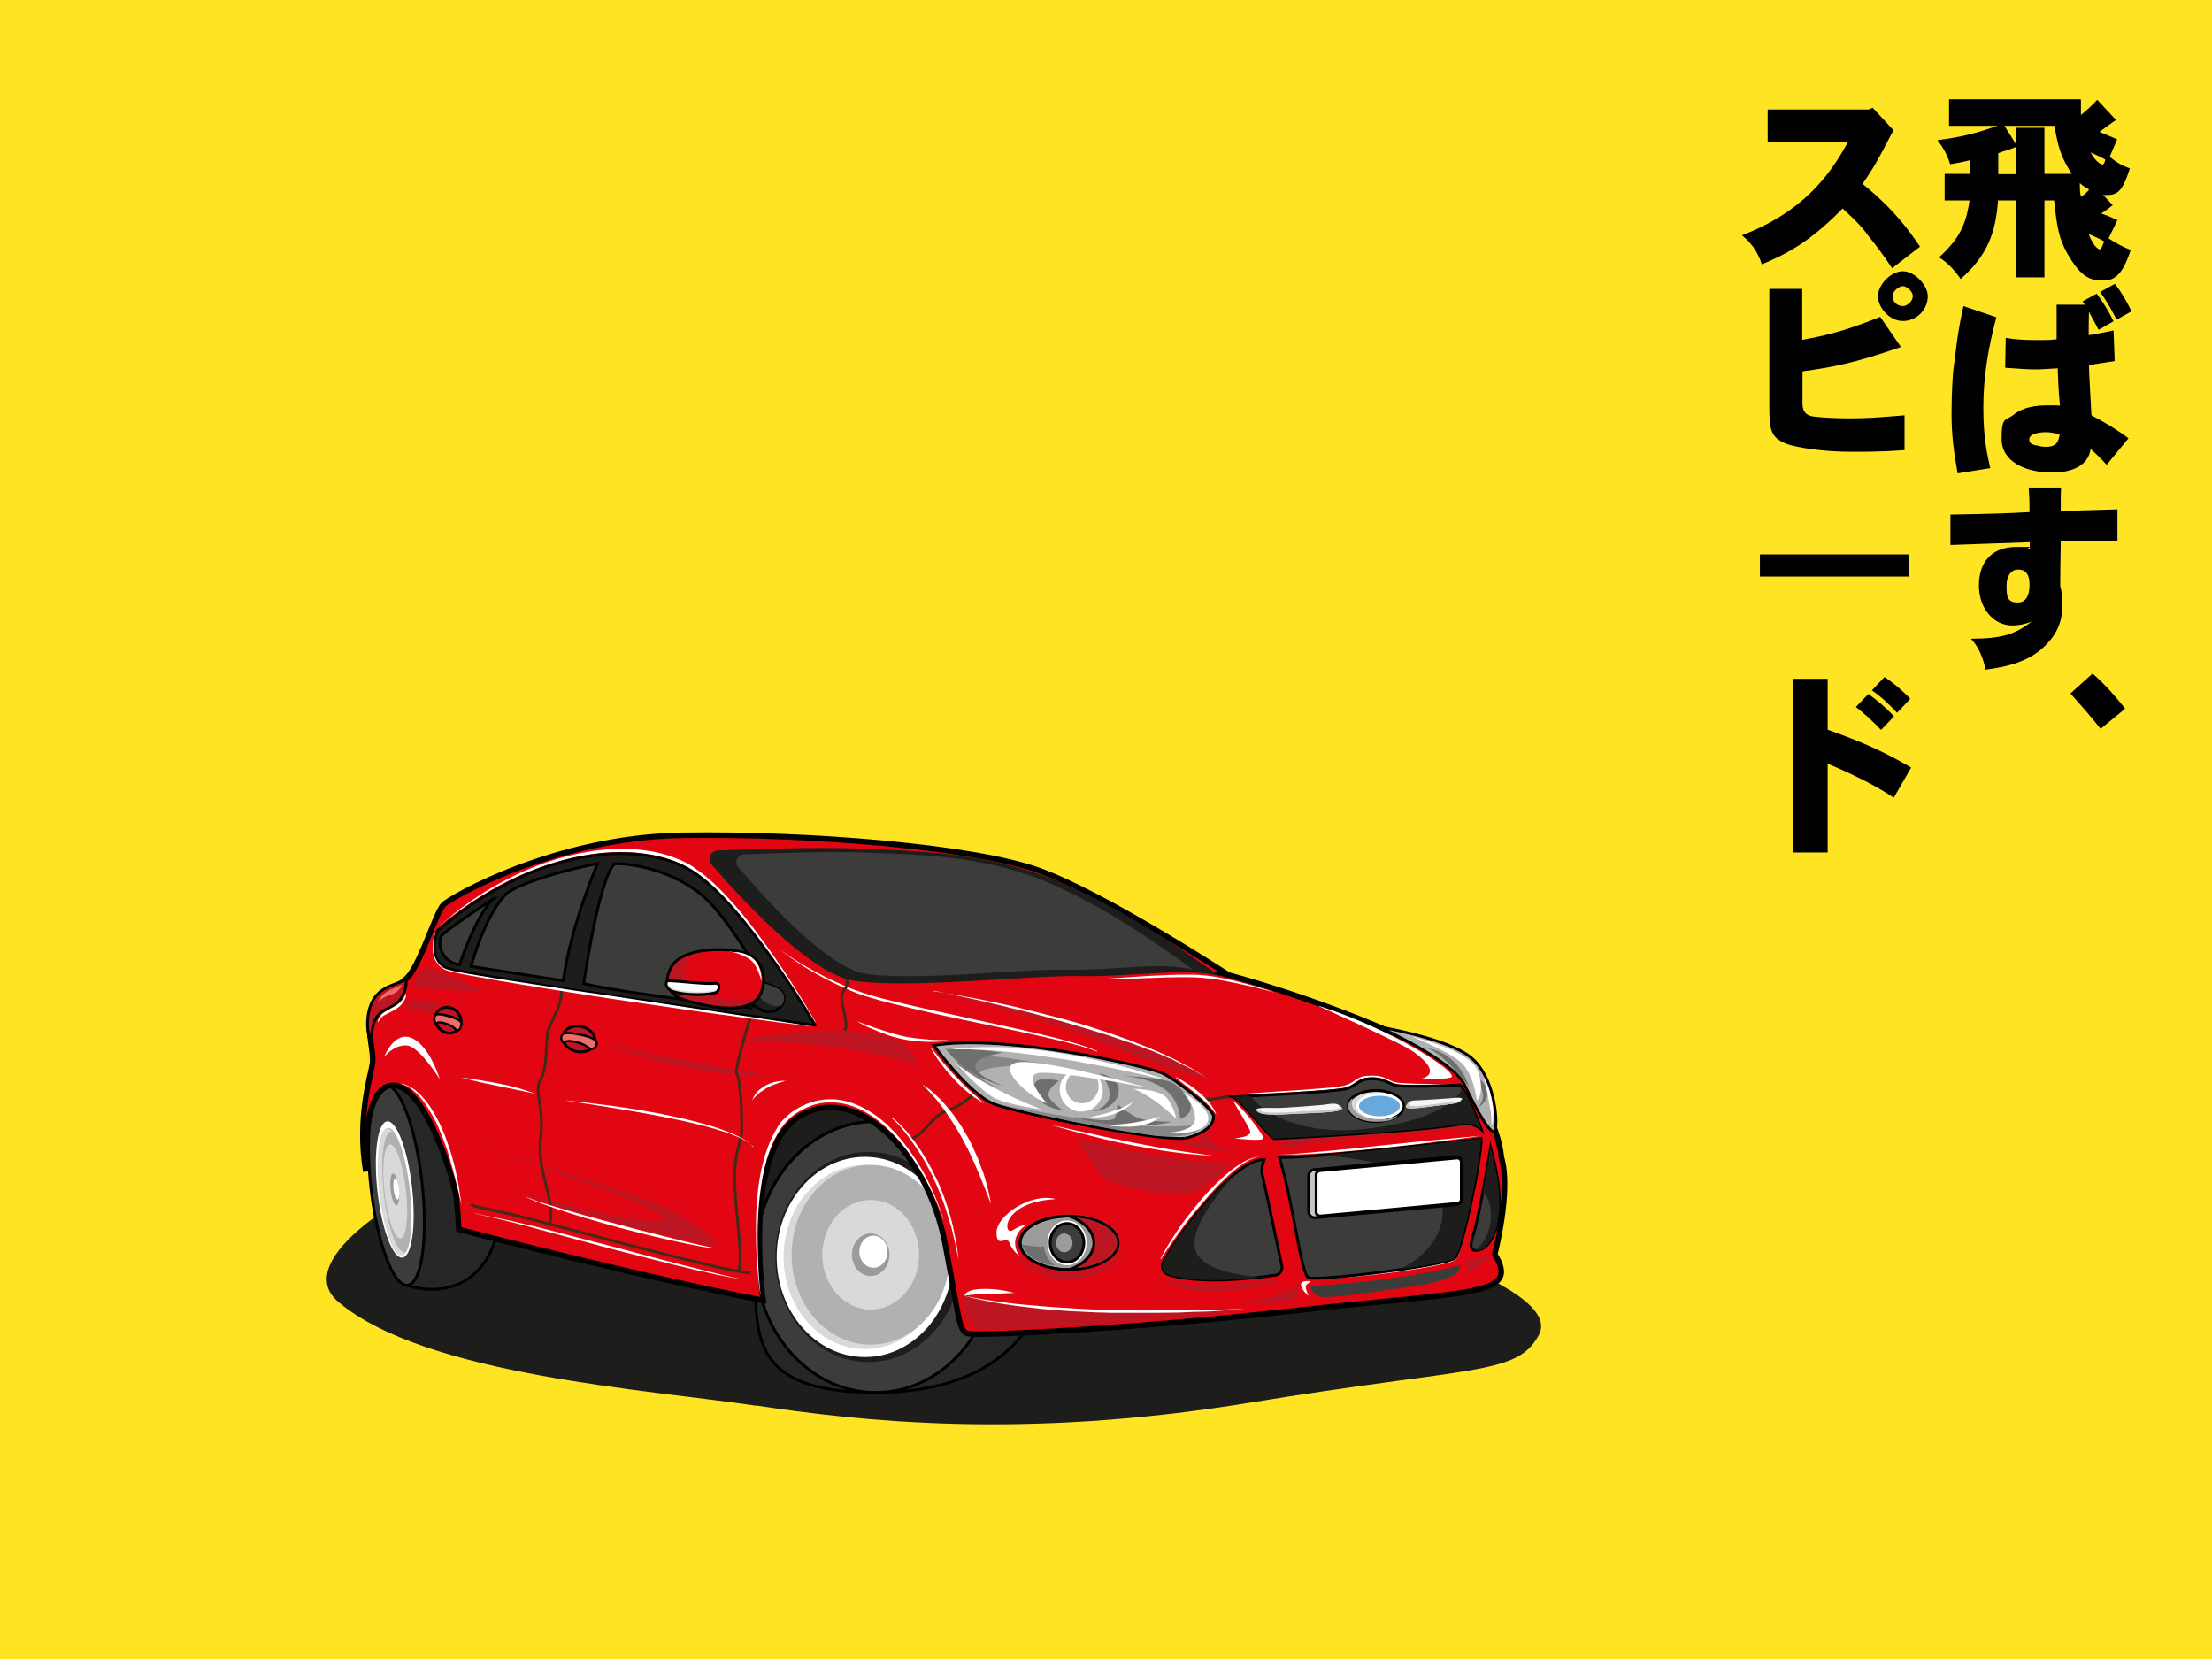 <?xml version="1.0" encoding="UTF-8"?>
<svg xmlns="http://www.w3.org/2000/svg" version="1.1" viewBox="0 0 800 600">
  <defs>
    <style>
      .cls-1 {
        stroke: #f2958c;
      }

      .cls-1, .cls-2, .cls-3, .cls-4, .cls-5, .cls-6, .cls-7, .cls-8, .cls-9, .cls-10, .cls-11, .cls-12, .cls-13, .cls-14, .cls-15, .cls-16 {
        stroke-miterlimit: 10;
      }

      .cls-1, .cls-17, .cls-18, .cls-16 {
        fill: #bd1622;
      }

      .cls-2, .cls-19, .cls-4, .cls-5, .cls-6, .cls-7, .cls-9, .cls-11, .cls-12, .cls-13, .cls-18, .cls-20, .cls-14, .cls-15, .cls-16 {
        stroke: #000;
      }

      .cls-2, .cls-8, .cls-10 {
        fill: none;
      }

      .cls-21 {
        fill: #6f6f6e;
      }

      .cls-3 {
        fill: #67a9dd;
        stroke: #fff;
      }

      .cls-22, .cls-4 {
        fill: #b1b1b1;
      }

      .cls-19 {
        stroke-linejoin: round;
      }

      .cls-19, .cls-23, .cls-14 {
        fill: #1d1d1b;
      }

      .cls-24, .cls-7 {
        fill: #fff;
      }

      .cls-5, .cls-20, .cls-25 {
        fill: #3c3c3b;
      }

      .cls-6, .cls-26 {
        fill: #c6c6c5;
      }

      .cls-8, .cls-10 {
        stroke: #422918;
      }

      .cls-9 {
        stroke-width: 2px;
      }

      .cls-9, .cls-27 {
        fill: #e20613;
      }

      .cls-10 {
        stroke-linecap: round;
      }

      .cls-11 {
        fill: #252626;
      }

      .cls-28 {
        isolation: isolate;
      }

      .cls-12, .cls-29 {
        fill: #9c9b9b;
      }

      .cls-13, .cls-30 {
        fill: #d9d9d9;
      }

      .cls-31 {
        fill: #868686;
      }

      .cls-18 {
        stroke-miterlimit: 10;
        stroke-width: 1px;
      }

      .cls-20 {
        stroke-miterlimit: 10;
        stroke-width: 1px;
      }

      .cls-32, .cls-15 {
        fill: #ed6d69;
      }

      .cls-33 {
        fill: #f5f5f5;
      }

      .cls-34 {
        fill: #ffe424;
      }

      .cls-15 {
        stroke-width: .8px;
      }
    </style>
  </defs>
  <!-- Generator: Adobe Illustrator 28.7.4, SVG Export Plug-In . SVG Version: 1.2.0 Build 166)  -->
  <g>
    <g id="Layer_1">
      <g id="Layer_1-2" data-name="Layer_1">
        <rect class="cls-34" x="-49.6" y="-115" width="978" height="746"/>
        <g>
          <path class="cls-23" d="M273.3,508.3c36.9,5.5,95.9,12.5,178.1-.9,81.9-13.4,97.1-9.9,105.1-24.5,14.6-26.8-159.4-62.6-235.5-84.9-76.2-22.4-230,46.2-198.7,72.8,31.3,26.6,112.5,31.8,151.1,37.6h-.1Z"/>
          <g>
            <path class="cls-23" d="M353.5,482.7c-31,2.4-111-22.9-111-22.9l22.3-83.3,66.8-.4,21.9,106.6h0Z"/>
            <path class="cls-11" d="M380.5,449.5c0,27-16.7,54.1-63.8,54.1s-43.4-21.9-43.4-49,19.4-49,43.4-49,63.8,16.8,63.8,43.8h0Z"/>
            <ellipse class="cls-5" cx="316.7" cy="454.6" rx="43.4" ry="49"/>
            <ellipse class="cls-23" cx="314.1" cy="454.6" rx="33.7" ry="38"/>
            <ellipse class="cls-24" cx="312.8" cy="454.6" rx="31.9" ry="36.2"/>
            <ellipse class="cls-30" cx="312.8" cy="454.6" rx="29.4" ry="33.3"/>
            <ellipse class="cls-22" cx="314.9" cy="453.8" rx="28.6" ry="32.5"/>
            <ellipse class="cls-30" cx="314.9" cy="453.8" rx="17.5" ry="19.8"/>
            <ellipse class="cls-29" cx="314.9" cy="453.8" rx="6.8" ry="7.7"/>
            <ellipse class="cls-24" cx="315.9" cy="452.7" rx="5.1" ry="5.8"/>
            <g>
              <path class="cls-11" d="M147.3,464.9c11.1,3.6,29.7,1.8,33.5-23.9,3.8-25.7-14.3-53.9-35.9-50.4-21.6,3.6,2.4,74.3,2.4,74.3h0Z"/>
              <ellipse class="cls-20" cx="143.4" cy="428.6" rx="9.3" ry="36.4" transform="translate(-46.9 18.7) rotate(-6.4)"/>
              <ellipse class="cls-24" cx="142.8" cy="430.2" rx="6.3" ry="24.8" transform="translate(-47.1 18.6) rotate(-6.4)"/>
              <ellipse class="cls-22" cx="142.9" cy="430.9" rx="5.3" ry="23.1" transform="translate(-47.1 18.6) rotate(-6.4)"/>
              <path class="cls-30" d="M140,408c.7,0,1.3.4,2,1.3h-.6c-2.8.3-3.9,10.3-2.6,22.3,1.3,12,4.7,21.5,7.5,21.2h.2c-.4.7-.9,1.1-1.4,1.2-2.9.3-6.4-9.7-7.9-22.4-1.4-12.7-.2-23.2,2.7-23.5h.1Z"/>
              <ellipse class="cls-30" cx="142.9" cy="430.9" rx="3.9" ry="17.1" transform="translate(-47.1 18.6) rotate(-6.4)"/>
              <ellipse class="cls-29" cx="142.8" cy="430.2" rx="1.5" ry="5.8" transform="translate(-47.1 18.6) rotate(-6.4)"/>
              <ellipse class="cls-24" cx="143.3" cy="430.1" rx="1" ry="3.8" transform="translate(-47 18.6) rotate(-6.4)"/>
            </g>
            <path class="cls-9" d="M444.3,352.6s-44.9-29.3-68.6-37.8-82.7-13.4-128.9-12.7-83.8,22.5-86.4,25.1c-2.6,2.6-7.5,18.9-12.1,25.2-4.6,6.2-11,4-13.6,12.1s.7,15.6,0,20.2-5.6,19.7-2.4,39c0,0-1.8-31,9.8-31.2s22.2,34.6,22.9,40.3.9,11.8.9,11.8c0,0,66.5,17.4,110.1,25.7,0,0-7.5-53.5,12.8-66.4s46.6,12.4,53,45.9c6.5,33.6,4.3,32.6,11.6,32.7,7.3.1,50.8-1.4,115.1-8.5,64.4-7.2,81.4-5,72.1-20.4,0,0,6-22.9,2.4-35,0,0-1.7-28.2-33.7-42.6-34-15.4-65.1-23.4-65.1-23.4h.1Z"/>
            <path class="cls-10" d="M445.9,396.7c-4.9-.2-4.9,1.2-12.4.9"/>
            <path class="cls-24" d="M294.8,369.7s-1.4-2.3-3.9-6.3-6.3-9.6-10.9-16.1c-1.2-1.6-2.4-3.3-3.7-5.1-1.3-1.7-2.7-3.5-4.1-5.3-2.9-3.6-5.9-7.4-9.4-11.1-1.7-1.9-3.5-3.6-5.4-5.4-.9-.9-2-1.7-2.9-2.5-1-.9-2-1.6-3.1-2.4l-1.6-1.1-1.7-1c-1.2-.6-2.3-1.2-3.6-1.7-2.5-1-5-1.7-7.6-2.3-5.2-1.1-10.6-1.4-15.8-1.2-5.3.3-10.4,1.1-15.3,2.3-9.8,2.4-18.4,6.1-25.5,9.9-3.5,1.9-6.7,3.9-9.4,5.6-2.7,1.8-5,3.5-6.9,4.9-.9.7-1.8,1.4-2.5,1.9-.7.6-1.3,1.1-1.8,1.5-1,.8-1.5,1.2-1.5,1.2,0,0,.5-.4,1.5-1.3.5-.4,1.1-.9,1.8-1.5s1.5-1.2,2.4-2c1.8-1.5,4.1-3.2,6.8-5.1,2.7-1.8,5.8-3.9,9.4-5.8,7-3.9,15.7-7.9,25.6-10.3,4.9-1.2,10.1-2.1,15.4-2.4,5.3-.3,10.8,0,16.1,1.1,2.7.6,5.3,1.4,7.8,2.4,1.3.5,2.5,1.1,3.7,1.7l1.7,1,1.6,1.2c1.1.8,2.2,1.5,3.2,2.4s2,1.7,3,2.6c1.9,1.8,3.7,3.6,5.4,5.5,3.5,3.7,6.5,7.5,9.3,11.2,1.4,1.9,2.7,3.7,4,5.4,1.3,1.8,2.5,3.5,3.6,5.1,4.6,6.6,8.1,12.4,10.6,16.4,2.4,4,3.8,6.4,3.8,6.4v.2Z"/>
            <path class="cls-24" d="M535.6,410.7s-1.1.2-3.1.5-4.8.7-8.2,1.1-7.4,1-11.6,1.5c-4.3.5-8.8,1-13.4,1.5-4.6.4-9.1.8-13.4,1.2-4.3.4-8.3.6-11.7.8-3.4.2-6.3.2-8.3.3h-3.1s1.1,0,3.1-.1c1,0,2.2-.2,3.6-.3,1.4-.1,3-.3,4.7-.4,1.7-.2,3.6-.3,5.5-.5,2-.2,4-.4,6.2-.6,4.3-.4,8.8-.9,13.4-1.4s9.1-.9,13.4-1.4c4.3-.4,8.3-.8,11.7-1.1,3.4-.3,6.3-.6,8.3-.8,2-.2,3.1-.3,3.1-.3h-.2Z"/>
            <path class="cls-24" d="M473.2,462s.4.1,1.1.2h3.1c2.7-.2,6.5-.6,11.1-1.1s9.9-1.2,15.6-2c2.8-.4,5.8-.8,8.7-1.3,3-.5,6-1,9-1.7.7-.2,1.5-.3,2.2-.6.7-.2,1.5-.5,1.9-.8h0c0-.1.2-.3.2-.3l.2-.4c0-.3.3-.7.4-1,.3-.7.5-1.4.7-2.1.9-2.9,1.7-5.7,2.4-8.5,1.4-5.6,2.5-10.8,3.4-15.3s1.6-8.3,1.9-10.9c.4-2.7.4-4.2.4-4.2,0,0,0,1.5-.2,4.2-.3,2.7-.8,6.5-1.6,11s-1.8,9.8-3.1,15.4c-.7,2.8-1.4,5.7-2.3,8.6-.2.7-.5,1.5-.7,2.2,0,.4-.3.7-.5,1.1l-.3.6-.2.2v.2h-.3c-.8.7-1.5.9-2.3,1.1-.7.2-1.5.4-2.3.6-3,.7-6,1.2-9,1.7s-5.9.9-8.8,1.3c-5.7.8-11,1.3-15.6,1.7-4.6.4-8.4.6-11.1.7h-3.1c-.7,0-1.1-.2-1.1-.2l.2-.4Z"/>
            <path class="cls-24" d="M275,468.2s-.4-2.3-.8-6.3-.8-9.7-.8-16.6.1-7.2.4-11.1.8-8.1,1.8-12.3c1-4.2,2.4-8.5,4.6-12.5s2.5-3.9,4.2-5.5c.8-.8,1.7-1.6,2.7-2.2.5-.3,1-.6,1.5-.9s1-.6,1.5-.8c4.2-2.1,9-2.9,13.6-2.2,4.6.7,8.7,2.7,12.3,5.1,3.6,2.5,6.6,5.4,9.2,8.4s4.7,6.1,6.6,9c3.7,5.9,5.9,11.2,7.4,14.9.7,1.9,1.2,3.4,1.6,4.4.3,1,.5,1.6.5,1.6,0,0-.2-.5-.6-1.5s-1-2.5-1.7-4.3c-1.6-3.7-4-8.9-7.7-14.6-1.9-2.9-4-5.9-6.6-8.8s-5.6-5.8-9.1-8.2c-3.5-2.4-7.6-4.3-12-4.9-4.4-.7-9,.1-13,2.2-2,1-3.9,2.2-5.5,3.8-1.6,1.6-2.9,3.4-4,5.3-2.2,3.9-3.6,8.1-4.6,12.2-1.9,8.3-2.4,16.4-2.5,23.2,0,6.9.2,12.6.5,16.6s.6,6.3.6,6.3v-.3Z"/>
            <path class="cls-24" d="M419.7,455.2s.4-.7,1.1-2,1.7-3.1,3.1-5.2c1.3-2.1,2.9-4.5,4.8-7s4-5.1,6.1-7.6c2.2-2.5,4.5-4.9,6.8-7s4.6-4,6.7-5.3c2.1-1.4,4.1-2.2,5.5-2.5.7-.2,1.3-.2,1.7-.2h.6-.6c-.4,0-.9.1-1.6.3-.7.2-1.5.5-2.4,1s-1.8,1.1-2.8,1.8c-2,1.4-4.2,3.3-6.4,5.5-2.2,2.1-4.5,4.6-6.6,7.1-2.2,2.5-4.3,5-6.2,7.5-1.9,2.4-3.6,4.8-5,6.8s-2.6,3.7-3.4,5c-.8,1.2-1.2,1.9-1.2,1.9h-.2Z"/>
            <path class="cls-24" d="M528.1,392s-1.3,0-3.6.1c-2.3,0-5.5.2-9.5.2h-6.3c-1.1,0-2.3,0-3.5-.3-1.3-.1-2.4-.7-3.5-1.2s-2.2-.9-3.5-1.1c-1.2-.2-2.5-.2-3.7,0-1.2.1-2.4.5-3.4,1.3-1,.7-2.2,1.5-3.5,2-.3.1-.6.2-1,.3l-1,.2-2,.3c-1.3.1-2.6.3-3.9.4-2.6.2-5.1.4-7.5.5-4.9.3-9.5.5-13.4.7s-7.2.3-9.5.4c-2.3,0-3.6.1-3.6.1,0,0,5.2-.4,13-.9,3.9-.3,8.5-.6,13.3-.9,2.4-.2,5-.4,7.5-.6,1.3-.1,2.6-.2,3.9-.4l1.9-.3,1-.2c.3,0,.6-.2.9-.3,1.2-.4,2.2-1.1,3.3-1.9.6-.4,1.2-.7,1.8-.9.6-.2,1.3-.4,2-.4,1.3-.1,2.6-.1,3.9,0,1.3.2,2.5.6,3.6,1.2,1.1.5,2.2,1.1,3.3,1.2,1.1.2,2.3.2,3.4.3,2.2.1,4.4.2,6.3.2,7.8.1,13.1.1,13.1.1h.2Z"/>
            <path class="cls-4" d="M337.7,378.1s12.8,17.6,21.6,21.1c8.8,3.5,62.9,14.3,70.1,12.3s9.5-5,9.5-7.7-13.8-13.5-18.6-15.7c-4.8-2.2-56.4-14.4-82.6-10h0Z"/>
            <path class="cls-31" d="M435.9,405.9c-1.5,4.6-10.1,6-19.5,4.7-28.1-3.9-56-11.4-56-11.4,0,0,36.5,7.4,54.6,8.1,18,.6,20.9-1.4,20.9-1.4h0Z"/>
            <path class="cls-31" d="M380.6,385.5s-23.3-5.2-31.2-3.2c-7.9,2,0,8,12.3,11.4,0,0-12.2-4.5-5.6-6.8s24.5-1.3,24.5-1.3h0Z"/>
            <path class="cls-21" d="M375.5,390.7c-3.2,1.5-3,8.8,9.3,11.1,0,0-5.7-3.6-5.6-6,0-2.4,3.8-4.9,3.8-4.9,0,0-5.1-1.3-7.5-.2h0Z"/>
            <path class="cls-21" d="M397.3,388.2c4.8.9,8,3.4,7.2,7.3s-5.5,6.4-9.1,6.4c0,0,6.2-1.5,5.9-6.4s-3.9-7.3-3.9-7.3h-.1Z"/>
            <path class="cls-19" d="M294.8,370.8s-25.6-44-44.7-55.8c-19.1-11.8-57.2-8.3-91.9,21.6,0,0-4,10,2.9,13.3,6.5,3,133.7,20.9,133.7,20.9Z"/>
            <path class="cls-5" d="M462.7,418.6c5.2,17.1,7.8,42.1,10.5,43.5,2.6,1.4,50.6-4.4,53.1-7.2,2.5-2.8,9.4-34.8,9.4-43.1,0,0-59.4,7.1-72.9,6.8h-.1Z"/>
            <path class="cls-23" d="M505.9,459.2c10.3-1.5,19.3-3.1,20.3-4.3,2.5-2.8,9.4-34.8,9.4-43.1,0,0-34.1,4.1-56.5,5.9,14.7,1.7,31.7,4.7,37.8,9.8,8.9,7.5,5.8,23.9-10.9,31.7h-.1Z"/>
            <path class="cls-4" d="M498.4,371.3s27.1,12.1,31.3,21.1,10,19.3,11,16.3c1.1-3.1-.2-19.4-8.8-26.3-8.5-7-33.6-11.1-33.6-11.1h0Z"/>
            <path class="cls-21" d="M534,389.4s3.9,2.5,4,5.9c0,3.4-3.4,5.2-3.4,5.2,0,0,2.1-2.3,1.7-4.8-.4-2.4-2.3-6.3-2.3-6.3h0Z"/>
            <path class="cls-5" d="M539.1,415.1s-4.1,24.9-6.2,31.2,0,6.5,2.8,5.5c2.9-1,11-9.5,3.4-36.7Z"/>
            <path class="cls-23" d="M539.1,415.1s-1.3,8-2.8,16.1c2.7,1.3,6.1,13.6-2.9,21.1.6,0,1.4,0,2.3-.4,2.9-1,11-9.5,3.4-36.7h0Z"/>
            <path class="cls-5" d="M457.2,419.4s-1.3,3.2-.7,5.4c.5,1.9,5.4,24.8,7.1,33,.3,1.6-.7,3.2-2.4,3.4-7.5,1.1-27.5,3.4-38.6-.2-1.9-.6-2.8-2.9-1.8-4.7,1.4-2.5,3.7-6.2,6.8-10.6,5.7-8,21-26.7,29.5-26.3h.1Z"/>
            <path class="cls-23" d="M308.9,354.7c20.7,3,62.5-2,81.8-1.7,19.3.4,37.6-3.3,50.3,0,0,0-28.3-21.2-55.3-33s-53-12.2-74.8-13.1c-16.2-.6-40.1.2-51.3.7-2.6.1-3.9,3.1-2.2,5.1,9.9,11.5,35.8,39.8,51.5,42h0Z"/>
            <path class="cls-25" d="M313.1,352.2c18.6,2.7,56-1.9,73.3-1.5,17.2.3,33.7-3,45,0,0,0-25.4-19.5-49.5-30.3-24.1-10.9-47.4-11.2-67-12-14.5-.6-35.9.2-45.9.6-2.3,0-3.5,2.9-2,4.6,8.9,10.5,32.1,36.5,46.1,38.6h0Z"/>
            <path class="cls-17" d="M460.8,411.8s3.9,3,5.9,3.4c0,0,9.3-2.9,25.9-4.1,14.9-1.1,34.5-3.4,43.1-2.6l-5-5.2-66.9,5.1-2.9,3.5h0Z"/>
            <path class="cls-5" d="M445.9,396.7c3.7,1.8,11.9,13.3,14.9,15.1,0,0,52.3-2.5,67.7-5.3,4.4-.7,7.2,1.9,7.2,1.9,0,0-4-11.2-7.6-16,0,0-21,1.1-23.9,0s-4.2-2.4-8.8-2.2c-4.5.2-4.6,2.4-8.6,3.6-4.1,1.2-40.8,2.9-40.8,2.9h-.1Z"/>
            <path class="cls-23" d="M528.9,393.6c-4,8.2-20.1,13.7-39.1,15-17.1,1.2-31.8-4.6-37.5-12.2-3.8.2-6.4.3-6.4.3,3.7,1.8,11.9,13.3,14.9,15.1,0,0,52.3-2.5,67.7-5.3,4.4-.7,7.2,1.9,7.2,1.9,0,0-3.4-9.6-6.8-14.8Z"/>
            <path class="cls-17" d="M405.5,451.7v.5c0,.3,0,.8-.2,1.5-.1.3-.2.6-.4,1-.2.3-.4.7-.7,1.1-.6.7-1.3,1.5-2.2,2.2-.9.7-1.9,1.3-3.1,1.9-1.2.5-2.4,1-3.8,1.4-.7.2-1.3.4-2,.5-.7.2-1.4.3-2.1.4-1.4.2-2.9.3-4.4.3h-2.2c-.7,0-1.5-.1-2.2-.2-.7,0-1.4-.2-2.1-.4-.7-.1-1.4-.3-2-.5-1.3-.4-2.6-.9-3.8-1.4-1.1-.6-2.2-1.2-3.1-1.9-.9-.7-1.6-1.4-2.2-2.2-.3-.4-.5-.8-.7-1.1-.1-.4-.3-.7-.4-1-.1-.6-.2-1.1-.2-1.5v-.5s0,.2.1.5c0,.2,0,.4.1.6,0,.2.2.5.3.8.2.3.3.5.5.9.2.3.5.6.8.9.6.6,1.3,1.2,2.2,1.7.9.6,1.9,1,3,1.5,1.1.4,2.3.8,3.6,1.1,1.3.3,2.6.5,4,.7.7,0,1.4.1,2,.2h2.1c1.4,0,2.8,0,4.2-.2,1.4-.2,2.7-.3,4-.7,1.3-.3,2.5-.7,3.6-1.1,1.1-.5,2.1-.9,3-1.5.9-.5,1.6-1.1,2.2-1.7s.5-.6.8-.9c.2-.3.4-.6.5-.9s.2-.5.3-.7c0-.2.1-.4.1-.6,0-.3.1-.5.1-.5l.3-.2Z"/>
            <ellipse class="cls-13" cx="497.6" cy="400" rx="10" ry="5.6"/>
            <path class="cls-29" d="M498.9,404.8c-5.5,0-10-2.5-10-5.6s.7-2.3,1.8-3.2c-1.9,1-3.1,2.5-3.1,4.1,0,3.1,4.5,5.6,10,5.6s6.4-.9,8.2-2.4c-1.8,1-4.2,1.6-6.9,1.6h0Z"/>
            <ellipse class="cls-3" cx="498.9" cy="400" rx="7.9" ry="4.2"/>
            <path class="cls-5" d="M222.2,312.4c7-.3,25,3,35.9,15.5,4.3,4.9,9,11.8,13.1,18.4,6.4,10.1.4,18.2.4,18.2,0,0-48-5.5-60.5-8.8,0,0,5.4-37.7,11.1-43.2h0Z"/>
            <path class="cls-5" d="M216.1,312.4s-9.6,22-12.4,42.3l-33.3-5.2s5-19.1,13.2-26.7c9.4-6,32.5-10.5,32.5-10.5h0Z"/>
            <path class="cls-5" d="M178.6,324.9s-16.5,10.9-18.6,13.2-.8,9.8,6.2,10.8c0,0,5.7-17.6,12.3-24h.1Z"/>
            <g>
              <ellipse class="cls-18" cx="209.4" cy="375.8" rx="4.6" ry="5.9" transform="translate(-204.7 492.4) rotate(-76.6)"/>
              <path class="cls-15" d="M208.8,374c5,.9,6.7,2,7,2.9s-.8,2.9-2.2,2.4-1.5-1.5-5.5-2.5c-4-.9-4.1.5-4.1.5,0,0-2.2-1.9-.2-3.5,0,0,1.4-.5,5,.2Z"/>
            </g>
            <g>
              <path class="cls-16" d="M166.7,370.5c-.6,2.4-3.1,3.7-5.6,2.9-2.5-.8-4.1-3.5-3.6-6,.6-2.4,3.1-3.7,5.6-2.9,2.5.8,4.1,3.5,3.6,6Z"/>
              <path class="cls-15" d="M161.3,367.2c2.5.6,5.2,1.7,5.5,2.6s-.5,3.1-1.3,2.8c-1.2-.3-1.1-1.4-4.3-2.4-3.3-1.1-3.4.2-3.4.2,0,0-1.7-1.9,0-3.5,0,0,1.2-.3,3.6.3h-.1Z"/>
            </g>
            <path class="cls-24" d="M139.1,381.9s3.6-9.3,10-6.4,10,14.9,10,14.9c0,0-7.4-12-12-12.3s-7.9,3.9-7.9,3.9h-.1Z"/>
            <path class="cls-17" d="M177.8,416.1s57.6,16.7,66.9,22.6c9.4,5.9,15.5,10.6,14.2,11.7s-55.4-12.3-68.9-18.4c0,0,52.8,13.7,49.4,8.3-3.4-5.4-61.6-24.1-61.6-24.1h0Z"/>
            <path class="cls-17" d="M337.7,358.5s69.6,11.6,99.2,31.7c0,0-14.1-2.9-30.6-10s-33.7-13.2-68.5-21.6h-.1Z"/>
            <path class="cls-24" d="M337.7,358.5s1.6.2,4.4.7,6.9,1.2,11.7,2.1c2.4.5,5,1,7.8,1.6,2.7.6,5.7,1.2,8.6,2,3,.7,6.1,1.5,9.2,2.3,1.6.4,3.1.8,4.7,1.2,1.6.4,3.1.9,4.7,1.3,3.2.9,6.3,1.9,9.3,2.9,3.1.9,6.1,2.1,9,3.1,1.5.5,2.9,1,4.2,1.6,1.4.5,2.7,1.1,4,1.6s2.6,1.1,3.8,1.6c1.2.5,2.4,1.1,3.5,1.6.6.3,1.1.5,1.6.7.5.3,1,.5,1.5.8,1,.5,1.9,1,2.8,1.5s1.7.9,2.5,1.3c.7.5,1.4.9,2,1.3,2.4,1.5,3.8,2.4,3.8,2.4,0,0-1.4-.8-3.9-2.3-.6-.4-1.3-.8-2-1.2-.8-.4-1.6-.8-2.5-1.2-.9-.4-1.8-.9-2.8-1.4-.5-.2-1-.5-1.5-.8-.5-.2-1.1-.5-1.7-.7-1.1-.5-2.3-1-3.5-1.5s-2.5-1.1-3.8-1.5c-1.3-.5-2.7-1-4-1.5-.7-.3-1.4-.5-2.1-.8-.7-.2-1.4-.5-2.2-.7-2.9-1-5.9-2.1-9-3-3.1-1-6.2-1.9-9.3-2.8-1.6-.5-3.1-.9-4.7-1.4-1.6-.4-3.1-.8-4.7-1.3-3.1-.9-6.2-1.6-9.1-2.4-3-.7-5.9-1.4-8.6-2.1-2.7-.6-5.3-1.2-7.7-1.8-2.4-.5-4.6-1-6.5-1.4-2-.4-3.7-.8-5.1-1.1-2.8-.6-4.4-.9-4.4-.9v.2Z"/>
            <path class="cls-17" d="M264.9,376.5s23.1-4,36.3-3.9c13.2.1,24.1,3.2,26.2,5.5s4.8,7,4.8,7c0,0-26.2-8.7-67.3-8.7h0Z"/>
            <path class="cls-24" d="M396.8,380.3c-4.7-1.8-9.7-3-14.6-4.2s-9.9-2.2-14.8-3.3c-9.9-2.1-19.9-4.1-29.8-6.3-5-1.1-9.9-2.3-14.8-3.5-2.5-.6-4.9-1.3-7.4-2-2.4-.7-4.9-1.5-7.2-2.5-9.4-3.9-18.4-8.9-26.3-15.2,4.1,3,8.4,5.7,12.9,8.1,4.4,2.4,9,4.5,13.7,6.4,4.7,1.8,9.6,3.1,14.5,4.3,4.9,1.2,9.9,2.3,14.8,3.4,9.9,2.2,19.8,4.3,29.7,6.5,4.9,1.1,9.9,2.3,14.8,3.5,4.9,1.3,9.8,2.6,14.5,4.6v.2Z"/>
            <path class="cls-8" d="M306.3,354.1c.6,4.5-2.5,3.3-1.8,8s2.4,8.7.9,10.6"/>
            <path class="cls-33" d="M454.5,401.7c1.3,1.8,6.9,1.5,14.4,1.1s18.3-.4,16.2-2.4c-2.1-2.1-3.6-1-7.8-.7-4.2.3-13.2,1.1-16,1-2.8,0-7.7-.3-6.8.9h0Z"/>
            <path class="cls-26" d="M468.9,402.1c-7.3.4-12.7.7-14.2-1-.2.1-.3.3-.2.6,1.3,1.8,6.9,1.5,14.4,1.1,7.4-.4,17.9-.4,16.3-2.4-1.4,1.2-9.9,1.3-16.3,1.6h0Z"/>
            <path class="cls-33" d="M528.6,397.7c-.8,1.4-2.8,1.5-8.2,2.1s-13.1,2-11.8,0c1.3-2.1,2.2-1.7,5.2-1.9s8.7-.5,10.7-.7c2.1-.2,4.8-.5,4.2.6h-.1Z"/>
            <path class="cls-26" d="M521.6,399c-5.4.6-13.1,2-11.8,0,.2-.3.4-.6.6-.8-.7.2-1.2.6-1.8,1.6-1.3,2.1,6.4.7,11.8,0,5-.6,7.1-.7,8-1.8-1.2.5-3.3.6-6.9,1h0Z"/>
            <path class="cls-25" d="M528.1,457.6c0,4.6-8.4,6.5-22.9,8.5-14.5,2.1-25,3.4-27.6,2.9s-4.7-3.9-2.9-3.9,19.1-1.3,32.3-3.3c13.8-2.1,21-4.2,21-4.2h0Z"/>
            <path class="cls-17" d="M348.8,468.6s30.2,8.6,101.1,5c-10.1,2.6-85.8,7.9-95.5,7-6.6-.7-5.6-11.9-5.6-11.9h0Z"/>
            <path class="cls-24" d="M348.8,468.6s1.5.4,4.3.9c1.4.3,3,.5,4.9.8s4.1.6,6.4.9c2.4.3,4.9.6,7.6.8,2.7.2,5.6.5,8.5.7,3,.2,6,.4,9.1.6s6.3.3,9.5.4c1.6,0,3.2.1,4.7.2h4.7c3.1,0,6.2.1,9.2,0h8.6c2.7,0,5.3,0,7.7-.1,4.8,0,8.7-.2,11.5-.3h4.4s-1.6.1-4.4.3c-1.4,0-3.1.2-5,.3-1.9.1-4.1.3-6.5.3s-5,.2-7.7.3c-2.7,0-5.6.1-8.6.1h-13.9c-1.6,0-3.2,0-4.8-.1-3.2,0-6.3-.3-9.5-.4-3.1-.1-6.2-.4-9.2-.6s-5.8-.6-8.5-.9-5.3-.6-7.6-1c-2.4-.3-4.5-.7-6.4-1.1s-3.6-.7-4.9-1c-1.4-.3-2.4-.6-3.1-.8-.7-.2-1.1-.3-1.1-.3h.1Z"/>
            <path class="cls-8" d="M352.9,395s-4.7,4.9-10.2,6.6-8.6,8.9-13,10.2"/>
            <path class="cls-24" d="M366.8,467.6s-6-1.8-12.2-1.4c-3.5.2-5.3,1-5.8,2.4,0,0,4.2-.6,6.9-.6s11.2-.4,11.2-.4h-.1Z"/>
            <path class="cls-24" d="M381.5,433.6c-8.6-2.2-21,5.9-21.1,12.1,0,6.2,3.7.8,4.7,3.8,1,2.9,3.7,4.9,3.7,4.9,0,0-4.9-6.1,2.1-11.3-2.6,0-4.8,2.4-5.7,2.1-2.5-.9-.7-10.5,16.3-11.5h0Z"/>
            <path class="cls-17" d="M389.2,411.8s44,10.4,56.7,8.4c0,0-6.6,6.6-12.5,10.3-5.9,3.7-30.2-1.1-34.1-4.6s-10.1-14.1-10.1-14.1h0Z"/>
            <path class="cls-24" d="M380.9,407l8.9,2c2.7.6,5.8,1.2,9.2,2s3.4.7,5.2,1.1c1.8.4,3.6.7,5.4,1.1,3.6.7,7.2,1.4,10.6,2,1.7.3,3.3.6,4.9.8,1.6.2,3,.5,4.4.7s2.6.4,3.7.5c1.1.2,2.1.3,2.9.4,1.6.2,2.5.3,2.5.3,0,0-.9,0-2.5-.1-.8,0-1.8,0-2.9-.2-1.1-.1-2.4-.2-3.7-.3-2.7-.3-5.9-.7-9.3-1.2-3.4-.6-7-1.2-10.6-1.9-1.8-.4-3.6-.7-5.4-1.1s-3.5-.8-5.2-1.2c-3.4-.8-6.4-1.6-9.1-2.3-5.3-1.4-8.8-2.5-8.8-2.5h-.2Z"/>
            <path class="cls-17" d="M276.8,388.6s-6.2,1.2-24.3-1.8-34-8.9-34-8.9c0,0,50.6,9.9,58.3,10.7h0Z"/>
            <path class="cls-6" d="M526.8,435.7l-51.1,4.7c-1.3.1-2.4-.9-2.4-2.2v-13c0-1.1.9-2.1,2-2.2l51.1-4.7c1.3-.1,2.4.9,2.4,2.2v13c0,1.1-.9,2.1-2,2.2Z"/>
            <path class="cls-7" d="M527.2,435.2l-49.7,4.6c-.8,0-1.5-.6-1.5-1.4v-13.6c0-.7.6-1.3,1.3-1.4l49.7-4.6c.8,0,1.5.6,1.5,1.4v13.6c0,.7-.6,1.3-1.3,1.4Z"/>
            <g>
              <path class="cls-14" d="M274.9,355.2s5.4,1.3,7.4,3c2.9,2.4.6,7.7-4,7.7s-7.8-4.8-7.8-4.8l4.4-5.9h0Z"/>
              <path class="cls-25" d="M274.9,355.2l-1.9,2.6c.9,1.8,2.2,3.8,4.4,5,1.9,1.1,3.8,1.3,5.3.9,1.2-1.8,1.3-4.1-.4-5.5-2.1-1.7-7.4-3-7.4-3Z"/>
              <path class="cls-17" d="M275.1,359.3c2.7-6.1.2-12.6-5.4-14.6s-22.4-2.4-26.7,4.7.6,11.1,4.8,12.3,23.2,7,27.4-2.4h-.1Z"/>
              <path class="cls-27" d="M274.4,360.6c.3-.4.5-.8.7-1.3,2.7-6.1.2-12.6-5.4-14.6-3.4-1.2-10.8-1.8-17.1-.6-1.5.8-2.7,1.9-3.5,3.2-3.9,6.7.5,10.5,4.3,11.7,3,.9,14.4,4.5,20.9,1.6h0Z"/>
              <path class="cls-2" d="M275.1,359.3c2.7-6.1.2-12.6-5.4-14.6s-22.4-2.4-26.7,4.7.6,11.1,4.8,12.3,23.2,7,27.4-2.4h-.1Z"/>
              <path class="cls-30" d="M241.3,354.7c4.2,0,14.2,1.4,17.2.9,2,0,1.9,1.9.8,3.2-2.2,1.1-11.7,1.5-16.7-.5-2.8-2-1.3-3.6-1.3-3.6h0Z"/>
              <path class="cls-24" d="M258.4,355.7c-3,.5-12.9-1-17.2-.9h0c0,.7.3,1.6,1.7,2.5,5,2,14.6,1.5,16.7.5.1-.2.3-.3.4-.5.1-.9-.3-1.6-1.6-1.6Z"/>
              <path class="cls-2" d="M241.3,354.7c4.2,0,14.2,1.4,17.2.9,2,0,1.9,1.9.8,3.2-2.2,1.1-11.7,1.5-16.7-.5-2.8-2-1.3-3.6-1.3-3.6h0Z"/>
              <path class="cls-24" d="M264.2,344.3s1.1,0,2.7.1c.8.1,1.8.3,2.7.7.5.2,1,.4,1.5.7.5.3,1,.6,1.4,1l.6.6c.2.2.3.4.5.7.3.5.6,1,.8,1.4.4,1,.7,1.9.8,2.7.3,1.6.2,2.7.2,2.7,0,0,0-.3-.2-.7-.1-.5-.3-1.1-.6-1.9-.3-.8-.6-1.6-1.1-2.5-.2-.4-.5-.9-.8-1.3-.1-.2-.3-.4-.5-.6s-.3-.4-.5-.5c-.4-.4-.8-.6-1.2-.9-.4-.3-.9-.5-1.3-.7-.9-.4-1.8-.7-2.5-1-.8-.2-1.4-.4-1.9-.5s-.7-.2-.7-.2v.2Z"/>
            </g>
            <path class="cls-8" d="M271.5,367.5s-6.2,19.8-5,20.9,2.4,19.6,1.4,23.4c-.9,3.8-2.6,7-2.1,17.8s3.1,26.3,1.2,30.2"/>
            <path class="cls-8" d="M203,357.4c.6,6.8-4.3,12.2-5,16.3-.7,4.1.1,12.2-2.5,16.7s1.5,9.9,0,21.5,5.6,22.3,3.3,30.9"/>
            <path class="cls-8" d="M271.5,460.3c-5.5.4-50.6-11.7-72.7-17.6-22.1-5.9-27.3-5.9-28.4-7.2"/>
            <path class="cls-24" d="M271.3,462.8h-1.2c-.4,0-.8,0-1.4-.1-.5,0-1.2-.1-1.9-.3-1.4-.2-3.1-.5-5.1-.9s-4.1-.8-6.5-1.4c-2.4-.5-5-1.1-7.7-1.8-2.7-.6-5.6-1.3-8.6-2.1-5.9-1.5-12.2-3.1-18.5-4.7-6.3-1.7-12.6-3.4-18.5-5s-11.4-3.1-16.1-4.3c-4.7-1.2-8.7-2.1-11.5-2.7-1.4-.3-2.5-.6-3.2-.9-.4-.1-.6-.3-.8-.4-.1-.1-.2-.2-.2-.2l.2.2c.2.1.4.2.8.4.7.2,1.8.5,3.2.8,2.8.6,6.8,1.3,11.6,2.4s10.3,2.4,16.2,4c5.9,1.5,12.2,3.2,18.5,4.8,6.3,1.7,12.6,3.3,18.5,4.9,3,.8,5.8,1.5,8.5,2.2s5.3,1.3,7.6,1.9c2.4.6,4.5,1.1,6.5,1.6,1.9.5,3.6.8,5,1.1,1.4.3,2.5.5,3.3.5h1.3Z"/>
            <g>
              <path class="cls-16" d="M147,353.9c0,4.6-1.8,8.6-5.8,10.4s-6.9,3.4-7,13.3c0,0-2.9-7.1,0-14.4s11.1-7.2,12.8-9.3Z"/>
              <path class="cls-32" d="M145.2,356.1c-1.6,1.4-6.6,1.8-8.4,6.1,0,0,2.6-2.1,4.7-2.5,2-.4,4-3,3.7-3.6Z"/>
            </g>
            <path class="cls-24" d="M477,363.8c27.2,8.6,51.8,24.9,47.6,25.9-4.1,1-11.4.6-11.4.6,0,0,10-1.1-1.7-9.7-4.4-3.3-34.6-16.7-34.6-16.7h.1Z"/>
            <path class="cls-17" d="M436.9,409.8c-3.3,2.8-7.1,3.9-10.1,3.9,0,0,12.4,2.6,18.1,3.1,0,0-8.1-2.8-8-7Z"/>
            <path class="cls-24" d="M322.8,404.3s.7.5,1.9,1.6c.6.6,1.3,1.2,2,2,.8.8,1.6,1.7,2.4,2.8.8,1.1,1.8,2.2,2.6,3.5.4.6.9,1.3,1.4,2,.4.7.9,1.4,1.3,2.1.9,1.4,1.7,3,2.6,4.6.8,1.6,1.6,3.2,2.4,4.9.7,1.7,1.4,3.3,2,5s1.2,3.3,1.7,5c.5,1.6.9,3.2,1.3,4.7s.6,3,.9,4.3.5,2.5.7,3.6.3,2,.4,2.8c.2,1.6.3,2.5.3,2.5,0,0-.2-.9-.5-2.4-.2-.8-.3-1.7-.6-2.8-.2-1.1-.5-2.3-.8-3.6-.3-1.3-.6-2.7-1.1-4.2s-.9-3-1.4-4.6-1.1-3.2-1.7-4.9c-.6-1.7-1.4-3.3-2-4.9-.7-1.6-1.5-3.3-2.3-4.8s-1.6-3.1-2.5-4.5c-.4-.7-.8-1.4-1.3-2.1-.4-.7-.9-1.3-1.3-2-.8-1.3-1.7-2.5-2.5-3.6s-1.6-2.1-2.3-2.9c-.7-.9-1.3-1.6-1.9-2.1-.5-.6-1-1-1.3-1.3s-.5-.4-.5-.4v-.3Z"/>
            <path class="cls-24" d="M333.8,392.4s.7.4,1.8,1.2c.6.4,1.2.9,1.9,1.6.7.6,1.5,1.4,2.4,2.2.8.9,1.7,1.8,2.6,2.9.9,1,1.8,2.2,2.7,3.4.9,1.2,1.7,2.5,2.6,3.8.8,1.4,1.6,2.7,2.4,4.1.7,1.4,1.5,2.8,2.1,4.3.6,1.4,1.3,2.8,1.8,4.2.5,1.4,1,2.8,1.5,4,.4,1.3.8,2.5,1.1,3.7.3,1.1.6,2.2.8,3.1.2.9.4,1.8.5,2.4.3,1.4.4,2.1.4,2.1,0,0-.3-.7-.8-2-.2-.6-.5-1.4-.9-2.3-.3-.9-.7-1.9-1.2-3-.4-1.1-.9-2.3-1.4-3.5s-1.1-2.5-1.7-3.9-1.3-2.7-1.9-4.1-1.4-2.7-2.1-4.1-1.5-2.7-2.3-4.1c-.8-1.3-1.6-2.6-2.4-3.8-.8-1.2-1.6-2.4-2.4-3.5s-1.6-2.1-2.3-3c-.8-.9-1.4-1.7-2.1-2.4-.6-.7-1.2-1.3-1.7-1.8l-1.1-1.1-.4-.4h.1Z"/>
            <path class="cls-24" d="M145.2,391.9s.8,0,2.1.7c.3.1.7.3,1,.5.2.1.4.2.6.3.2.1.4.3.6.4.8.5,1.6,1.3,2.5,2.1.8.9,1.7,1.8,2.5,2.9.9,1.1,1.6,2.3,2.4,3.6.8,1.3,1.4,2.7,2.2,4.1.6,1.4,1.3,2.9,1.9,4.4.5,1.5,1,3,1.6,4.5.5,1.5.9,3,1.3,4.4.4,1.4.7,2.8,1,4.2.3,1.3.6,2.6.8,3.8.2,1.2.4,2.2.5,3.2s.3,1.8.4,2.5c.2,1.4.3,2.2.3,2.2,0,0-.2-.8-.5-2.1-.3-1.3-.7-3.3-1.3-5.6-.3-1.1-.6-2.4-1-3.7-.3-1.3-.7-2.7-1.1-4.1-.4-1.4-.8-2.9-1.3-4.4s-1.1-2.9-1.6-4.4c-.6-1.4-1.2-2.9-1.8-4.3-.7-1.4-1.3-2.8-2.1-4-.8-1.3-1.4-2.5-2.2-3.6-.7-1.1-1.6-2.1-2.3-3-.8-.8-1.6-1.6-2.3-2.2-.2-.2-.4-.3-.5-.4-.2-.1-.4-.2-.5-.4-.3-.2-.7-.5-1-.6-1.2-.7-2-.8-2-.8l-.2-.2Z"/>
            <path class="cls-24" d="M146.9,359.6s0,.2-.1.6c0,.2,0,.5-.2.7-.1.3-.2.6-.4.9s-.4.7-.6,1c-.3.3-.6.7-.9,1-.7.6-1.5,1.2-2.3,1.6-.4.2-.8.4-1.3.7-.4.2-.8.4-1.2.6s-.7.4-1.1.6c-.3.2-.6.4-.8.7-.2.2-.5.5-.6.7s-.3.4-.4.6l-.3.6v-.7c0-.2.1-.5.2-.7,0-.3.3-.6.5-.9s.5-.6.8-.9.7-.6,1.1-.8c.8-.5,1.6-.9,2.4-1.4.4-.2.8-.4,1.2-.7.4-.2.8-.5,1.1-.7s.6-.5.9-.8c.3-.3.5-.6.7-.8.2-.3.4-.5.5-.8.2-.2.2-.5.3-.7l.3-.6.2.2Z"/>
            <path class="cls-17" d="M153.8,350.4c-4.1.8-3.9,6.9-3.9,6.9l24.2,1.3s-16.3-9-20.3-8.3h0Z"/>
            <path class="cls-17" d="M420.4,461.8c2.8,2.9,17,3.5,25.5,2.8s17.8-2.3,17.8-2.3c0,0-9.2,4.5-24.7,4.8-15.6.4-18.5-5.3-18.5-5.3h0Z"/>
            <path class="cls-24" d="M310,369.4s.5.2,1.4.5,2.1.8,3.6,1.3c1.5.6,3.2,1.1,5.1,1.7.9.3,1.9.6,2.9.9s2,.5,3,.8c1,.2,2,.5,3.1.6,1,.2,2,.3,3,.4,2,.2,3.8.4,5.4.5,1.6,0,2.9.1,3.8.1h1.5s-.1,0-.4.1c-.2,0-.6.2-1.1.2-.9.1-2.2.3-3.8.3s-3.5,0-5.4-.2c-1,0-2-.2-3.1-.3-1-.2-2.1-.4-3.1-.6-1-.3-2.1-.5-3.1-.8s-2-.6-2.9-1c-1.9-.7-3.6-1.4-5-2-1.5-.6-2.6-1.2-3.5-1.7-.8-.4-1.3-.7-1.3-.7h-.1Z"/>
            <path class="cls-24" d="M258.9,451.4s-.3.1-.8,0c-.5,0-1.3,0-2.3-.2-1.9-.3-4.7-.8-8-1.5s-7.1-1.5-11.2-2.5c-4.1-1-8.4-2.1-12.7-3.2-4.3-1.2-8.6-2.4-12.6-3.6s-7.7-2.4-10.9-3.5-5.8-2.1-7.6-2.8c-1.8-.7-2.8-1.3-2.8-1.3,0,0,1,.4,2.9,1.1,1.8.7,4.5,1.5,7.7,2.5s7,2,11,3.2c4,1.1,8.3,2.3,12.7,3.4,4.3,1.2,8.6,2.3,12.7,3.3,4.1,1,7.8,2,11.1,2.8s6,1.4,7.9,1.8c1,.2,1.7.3,2.2.4h.8,0Z"/>
            <path class="cls-24" d="M157.4,337.5s-.2.6-.4,1.6c-.2,1.1-.4,2.7-.2,4.7.1,1,.3,2.1.9,3.2.5,1.1,1.4,2.2,2.5,2.9,1.2.8,2.7,1,4.2,1.4,1.6.3,3.2.6,5,.9,6.9,1.2,15.1,2.5,23.8,3.8,8.7,1.4,18,2.8,27.3,4.1,18.6,2.8,37.2,5.6,51.1,7.7s23.2,3.6,23.2,3.6c0,0-2.3-.3-6.4-.8s-9.9-1.2-16.9-2.2-15.1-2-23.9-3.3c-8.7-1.3-18-2.6-27.3-4s-18.6-2.9-27.3-4.3-16.8-2.8-23.7-4.1c-1.7-.3-3.4-.7-5-1-.8-.2-1.5-.4-2.3-.6s-1.4-.5-2.1-1c-1.2-.8-2.1-2-2.6-3.1-.5-1.2-.7-2.3-.8-3.3-.1-2.1.1-3.7.4-4.8.2-1.1.4-1.6.4-1.6v.2Z"/>
            <path class="cls-17" d="M469.9,465.2s-9.8,4.5-21.1,6c0,0,10.4.5,16.8-.6,5-.9,4.3-5.3,4.3-5.3h0Z"/>
            <path class="cls-24" d="M474,463.4s-2.5-.4-3.3.6,1.3,3.9,2.6,4.6c0,0-1.6-3-.9-3.8s1.6-1.3,1.6-1.3h0Z"/>
            <g>
              <ellipse class="cls-1" cx="386.7" cy="449.5" rx="17.8" ry="9.7"/>
              <path class="cls-12" d="M386.6,439.8c-9.8,0-17.7,4.4-17.7,9.7s7.9,9.7,17.7,9.7c5.3-1.8,9-5.5,9-9.7s-3.7-7.9-9-9.7Z"/>
              <ellipse class="cls-24" cx="385.9" cy="449.5" rx="7.1" ry="8.1"/>
              <ellipse class="cls-5" cx="385.9" cy="449.5" rx="6.1" ry="7"/>
              <ellipse class="cls-29" cx="384.9" cy="449.5" rx="3" ry="3.4"/>
              <ellipse class="cls-2" cx="386.7" cy="449.5" rx="17.8" ry="9.7"/>
              <path class="cls-21" d="M377.6,450.7c0,3.3,2.8,6.4,3.9,6.9,0,0-8.7,0-12-7.5,0,0,4.9,1,8,.7h.1Z"/>
            </g>
            <path class="cls-24" d="M445.9,398.1c3.3,2.2,11.3,12.4,11,13.6s-10.5,0-10.5,0c0,0,6.7-.4,5.7-2.8-1-2.3-6.2-10.8-6.2-10.8h0Z"/>
            <path class="cls-24" d="M425.3,389.6s1.2.5,2.8,1.5c1.7,1,3.8,2.4,5.7,4.1,1,.8,1.9,1.7,2.7,2.6.4.4.8.9,1.1,1.3.4.4.7.9.9,1.3.3.4.5.8.7,1.1.2.3.3.6.4.9.2.5.3.8.3.8,0,0-.2-.3-.5-.7-.1-.2-.3-.5-.6-.8-.2-.3-.5-.6-.8-1-.6-.7-1.4-1.5-2.2-2.3-.4-.4-.9-.8-1.3-1.2-.5-.4-.9-.8-1.4-1.2-1-.8-1.9-1.6-2.9-2.3-.9-.7-1.8-1.4-2.5-2-1.5-1.2-2.5-2-2.5-2h0Z"/>
            <path class="cls-24" d="M336.7,378.9s.3.3.7.9c.5.6,1.2,1.4,2,2.5.8,1,1.8,2.2,2.9,3.4.5.6,1.1,1.2,1.7,1.9.6.6,1.1,1.3,1.8,1.9.6.6,1.2,1.3,1.8,1.9l1.8,1.8c.6.6,1.1,1.1,1.7,1.6s1.1,1,1.6,1.4,1,.8,1.3,1.2c.4.3.8.6,1.1.9.6.5.9.8.9.8,0,0-.4-.2-1-.6-.7-.4-1.6-1-2.7-1.7-.5-.4-1.1-.8-1.7-1.3s-1.2-1-1.8-1.5c-1.3-1.1-2.5-2.3-3.7-3.6-1.2-1.3-2.4-2.6-3.4-3.9s-1.9-2.5-2.7-3.6c-.8-1.1-1.3-2-1.7-2.7-.4-.7-.6-1.1-.6-1.1v-.2Z"/>
            <path class="cls-17" d="M538.8,453.6s-4.8,1.8-8.1,1.9c0,0,0,3.9-.9,5,0,0,7.7-2.8,9-6.8h0Z"/>
            <path class="cls-17" d="M148.1,361.8s-.7,3.4-3.1,3.9c0,0,8.6-1.9,11.1,1,0,0,.3-1.9,2.8-3.2,3.4-1.8-10.8-1.8-10.8-1.8h0Z"/>
            <path class="cls-24" d="M166.9,389.8s.4,0,1.2.1c.7,0,1.8.2,3.1.4,1.3.2,2.8.4,4.3.7,1.6.3,3.3.6,5,.9.8.2,1.7.4,2.5.5.8.2,1.6.4,2.4.6,1.6.4,3,.8,4.2,1.2,1.2.4,2.2.7,3,1,.7.3,1.1.4,1.1.4,0,0-1.7-.4-4.2-.9s-5.9-1.2-9.2-1.9c-1.7-.4-3.3-.7-4.9-1-1.6-.4-3-.7-4.3-1s-2.3-.6-3-.7c-.7-.2-1.1-.3-1.1-.3h-.1Z"/>
            <path class="cls-24" d="M272.4,414.6s-.2-.2-.6-.5c-.4-.4-1-.8-1.8-1.3-.4-.2-.9-.5-1.4-.8-.5-.2-1.1-.5-1.7-.8-1.2-.5-2.6-1.1-4.2-1.6s-3.3-1.1-5.1-1.6c-1.8-.5-3.8-1-5.8-1.5-4-1-8.3-1.9-12.6-2.7-4.3-.9-8.7-1.6-12.7-2.3-4.1-.7-7.9-1.3-11.1-1.8-6.5-1-10.9-1.7-10.9-1.7,0,0,1.1,0,3,.3,1.9.2,4.7.5,7.9.9,3.3.4,7.1.9,11.2,1.5,4.1.6,8.4,1.4,12.8,2.2,4.3.9,8.6,1.8,12.7,2.9,4,1,7.7,2.2,10.8,3.4.8.3,1.5.6,2.2.9s1.3.6,2,.9c.6.3,1.2.6,1.7.9s.9.6,1.4.9c.4.3.7.6,1,.8.3.2.5.5.7.7.3.4.5.6.5.6v-.3Z"/>
            <path class="cls-24" d="M395.4,354h2.8c1.8,0,4.4-.2,7.5-.4,3.1-.2,6.7-.5,10.6-.7s8.1-.4,12.2-.4,4.2,0,6.2.2c1,0,2,.2,3,.3,1,.1,2,.3,3,.5,3.8.7,7.4,1.6,10.4,2.4s5.5,1.6,7.2,2.1c1.7.6,2.7,1,2.7,1,0,0-1-.3-2.8-.8s-4.3-1.1-7.3-1.8c-3-.7-6.6-1.4-10.4-2.1-1-.2-1.9-.3-2.9-.4-1,0-2-.2-3-.3-2-.1-4.1-.2-6.2-.2-4.1,0-8.3.1-12.2.3-1.9,0-3.8.2-5.6.2s-3.5.1-5,.2h-7.6c-.9,0-1.6-.1-2.1-.2h-.7.2Z"/>
            <path class="cls-21" d="M342,379.4s9.2-.6,20.6,1.4c0,0-22.3,2.8,0,11.9,0,0-12.9-2.9-20.6-13.4h0Z"/>
            <path class="cls-24" d="M345.1,384.1s9.6,10.3,14.2,12.8c4.5,2.6,17.3,4.3,17.3,4.3-22.4-8.8-31.5-17.1-31.5-17.1h0Z"/>
            <path class="cls-24" d="M414.7,393.3s-33.5-9.5-45.2-9.2,3.9,13.6,9.1,14.9c0,0-8.5-9.3-3.6-10.8,5-1.5,39.6,5.1,39.6,5.1h.1Z"/>
            <path class="cls-21" d="M406.9,389.2s14.4.5,17.5,2.6c3.1,2,11,9.4,2.4,12.9,0,0,0-6.5-5.4-10.6-6.3-4.7-14.5-4.8-14.5-4.8h0Z"/>
            <path class="cls-24" d="M427.7,395s9,4.8,9.3,9.2c.2,4.4-6.5,6.2-15.9,5.5,0,0,10.7,0,11.1-4.8s-4.5-10-4.5-10h0Z"/>
            <path class="cls-24" d="M342.7,379.6s.3,0,.9-.1c.6,0,1.4-.2,2.5-.3,1.1-.1,2.4-.2,4-.3,1.5,0,3.3-.2,5.2-.2h6.1c2.2,0,4.5.2,6.8.4,2.4.2,4.8.4,7.3.7,2.5.3,5,.6,7.5,1s5,.8,7.4,1.3,4.8,1,7.1,1.5c2.3.6,4.5,1.1,6.6,1.6,2.1.6,4.1,1.1,5.9,1.6s3.5,1,4.9,1.5c1.5.5,2.7.9,3.8,1.2,2.1.7,3.3,1.1,3.3,1.1,0,0-1.2-.3-3.4-.7-1.1-.2-2.4-.6-3.9-.9-1.5-.4-3.2-.7-5-1.1s-3.8-.8-5.9-1.3c-2.1-.4-4.3-.9-6.6-1.3-2.3-.5-4.7-.8-7.1-1.3s-4.9-.8-7.4-1.2c-2.5-.4-5-.7-7.4-1.1-2.4-.3-4.8-.6-7.2-.9-2.3-.2-4.6-.5-6.7-.7s-4.2-.3-6-.4c-1.9,0-3.6-.2-5.1-.2h-7.6Z"/>
            <path class="cls-21" d="M388.3,403.9s13.5,2.3,14.7.6,1.1-5.2,1.1-5.2c0,0,5,4.4,8.7,5.4s10.9,1,10.9,1c0,0-4.7,1.6-15.5,1.4s-20-3.2-20-3.2h0Z"/>
            <path class="cls-24" d="M395.9,388.7s.1,0,.3.2c.2.2.5.4.9.8.3.4.7.9,1,1.6s.6,1.5.7,2.5v1.4c0,.5-.2,1-.4,1.6-.4,1-1,2.1-1.9,3s-2,1.6-3.3,1.9c-.6.2-1.3.3-2,.3h-.8c-.4,0-.8,0-1.1-.2-1.3-.3-2.6-1-3.5-1.9-1-.9-1.7-2-2.1-3.2s-.5-2.4-.4-3.5.5-2.1,1-2.9c1-1.6,2.4-2.4,3.3-2.8.5-.2.9-.3,1.1-.3h.4s-.1,0-.3.2c-.2.1-.5.4-.9.7-.7.6-1.6,1.6-2.1,3-.2.7-.4,1.5-.3,2.3,0,.8.2,1.6.6,2.4.7,1.5,2.2,2.7,3.9,3.1.2,0,.4,0,.6.1h.7s-.1,0,0,0h0c.4,0,.9,0,1.3-.1.8-.2,1.6-.6,2.3-1.1.7-.5,1.2-1.1,1.6-1.9,0-.2.2-.4.3-.5,0-.2.1-.4.2-.5,0-.2.1-.3.2-.5,0-.2,0-.4.1-.6v-2c-.1-.6-.3-1.2-.5-1.6s-.4-.8-.5-1-.2-.3-.2-.3l-.2-.2Z"/>
            <path class="cls-24" d="M409.6,393.8s9.4,0,12.2,3.1c2.8,3.2,3.6,7.7,3.6,7.7,0,0-8.7-8.5-15.8-10.9h0Z"/>
            <path class="cls-24" d="M419.7,403.8s-11.4,3.6-21.2,2.9c0,0,7.6,1.4,13.3.5s7.9-3.4,7.9-3.4h0Z"/>
            <path class="cls-24" d="M284.3,390.9s-.9.2-2.2.6c-.7.2-1.4.5-2.2.8-.4.1-.8.3-1.2.5-.4.2-.8.4-1.2.6-.4.2-.8.4-1.1.7-.4.2-.7.5-1.1.7-.3.2-.7.5-.9.7-.3.3-.6.5-.8.7l-.7.7c-.2.2-.3.4-.5.6-.3.3-.4.5-.4.5,0,0,0-.2.3-.6,0-.2.2-.4.3-.7.1-.2.3-.5.5-.8s.4-.6.7-.9c.1-.2.3-.3.4-.5.2-.1.3-.3.5-.4.7-.6,1.5-1.1,2.3-1.6.8-.4,1.7-.8,2.6-1,.8-.3,1.7-.4,2.4-.5,1.4-.2,2.3,0,2.3,0h0Z"/>
            <path class="cls-24" d="M409.6,398.8l-.5.5c-.3.3-.8.8-1.5,1.2-.7.5-1.5,1-2.4,1.4-.9.5-1.9.8-2.9,1.2-.5.1-1,.3-1.5.4s-1,.2-1.5.3c-1,.2-1.9.3-2.7.3h-2.6s.3,0,.7-.2c.5,0,1.1-.2,1.9-.4.8-.2,1.7-.4,2.6-.6.9-.3,1.9-.5,2.9-.9.5-.2,1-.3,1.5-.5s1-.3,1.4-.5c.9-.4,1.7-.8,2.4-1.1.7-.4,1.3-.7,1.7-.9.4-.2.6-.4.6-.4v.2Z"/>
            <path class="cls-23" d="M433.5,454.3c-5.6-7,5.8-21.5,13.8-30.3-7.6,6-15.8,16.3-19.7,21.7-3.1,4.4-5.4,8.1-6.8,10.6-1,1.8-.2,4,1.8,4.7,9.1,3,24.3,2,33.6.9-9-.6-18.7-2.5-22.7-7.5h0Z"/>
            <path class="cls-24" d="M509.8,374.7s22.2,4.9,24.8,12.9-.5,10.4-.5,10.4c0,0-1-9.9-6.1-14.1s-18.2-9.3-18.2-9.3h0Z"/>
            <path class="cls-21" d="M516.2,379.1s10.9,1,15.1,14c0,0-8.9-12-15.1-14Z"/>
            <path class="cls-24" d="M536.7,389.9s.2.2.4.6.6,1.1.9,1.9c.6,1.6,1.2,3.7,1.6,6,.4,2.2.6,4.5.4,6.2,0,.8-.2,1.6-.4,2,0,.2-.3.4-.4.4h-.2.2s.2-.2.2-.5c0-.4,0-1.1,0-2,0-1.6-.5-3.8-.9-6s-.8-4.3-1.2-6c-.2-.8-.4-1.5-.5-1.9,0-.5-.3-.7-.3-.7h.2Z"/>
          </g>
        </g>
        <g class="cls-28">
          <g class="cls-28">
            <path d="M752.6,36.1c0,1.9,0,3.8,0,5.5,2.1-1.7,4-3.5,5.9-5.5l6.8,7.3c-2,1.3-4,2.9-6,4.3,2.2.9,4.6,1.9,6.4,2.7l-2.7,6.3c2.5,2.1,4.9,3.4,7.3,4.2-2.7,8.3-4.3,10-9.7,9.6l3.5,3.7c-1.4,1.1-2.7,2.1-4.2,3,2.1.7,4,1.5,5.9,2.4l-3.2,6.6c2.5,1.7,5.4,3.2,8,4.2-2.3,7.1-4.9,11-9.4,11s-8.1,0-13.8-10.2c-2.7-5-3.5-9-4.5-18.7h-3.5v27.8h-10.4v-27.8h-6.4c-.8,11.7-3.9,20-13.5,28.4-2.2-3.2-4.8-6-7.8-7.8,6.2-5.9,9.6-10.4,11-20.6h-9v-9.6h9.3v-5c-2.2.6-4.7,1.1-7.3,1.5-1-3.2-2.4-5.9-4.6-8.7,9.1-1.2,13.5-2.4,21.8-5.2h-17.6v-9.6h47.5ZM729,53.2c-2.2.9-4.2,1.4-6.3,2.2v7.6h6.3v-9.8ZM725,45.6l4,6.4v-5.8h10.4v16.7h9.9c-4.1-6.3-5-10-6.3-17.4h-18.1ZM755.5,68.5c-1.1-.6-2.2-1.2-3.3-2.3,0,1.7,0,3.6.4,5,1.2-.7,2.2-1.7,3-2.7ZM759.4,90.2c.6,0,1.2-1.9,1.6-2.9-1.4-.8-3.7-1.9-5.6-2.7,1.9,5.2,3.9,5.6,4,5.6ZM760.3,59.5c.6,0,.9-.7,1.1-1.8-1.4-.8-3.4-1.7-5.3-2.6,1.9,3.7,4,4.4,4.2,4.4Z"/>
            <path d="M722,114.8c-2.9,10.8-4.7,21.5-4.7,32.5s1.3,16.6,2.5,22l-11.8,1.9c-1.4-7.9-2.2-13.7-2.2-21.7s.5-14.3.6-15.2c.2-2.1.6-4.2.9-7.1.4-3.4.9-7.9,2.8-16.5l11.8,4ZM759,119.3c-1.1-2.1-2.3-4.3-3.5-6.5-.1,3.7-.1,6-.1,8.4,3-.4,6.5-1.2,9-1.7l.4,11.1c-2.7.4-5.8.9-9.3,1.4,0,3,.8,15.7.9,18.2,5.1,2.7,9.1,5.1,13.4,8.3l-7.9,9.6c-2.1-2.3-2.9-3.1-5.8-5.7-1.2,8.2-11.2,8.5-13.8,8.5-9.9,0-18.4-4-18.4-12.2s1.4-6.4,4.2-8.6c3.5-2.9,8.1-3.5,12.7-3.5s2.4,0,4.2.1c-.6-6.8-.6-7.6-.8-13.5-3.6.2-5.9.4-7.8.4-3,0-5.9-.2-11.2-.6l.2-10.8c3.6.6,6.6.8,11.4.8s3.9,0,7-.3c0-1.9,0-10.7,0-12.5h10.2c0,0-.8-1.2-.8-1.2l5.1-2.8c2.4,3.2,4.4,6.5,6.1,10l-5.3,3ZM736.4,161c1.3.4,2.2.6,3.5.6,4.2,0,4.6-2.2,5-4.5-1.6-.4-3.2-.8-5-.8s-6,.4-6,2.6c0,1.2.5,1.7,2.5,2.2ZM764.9,102.7c2.4,3,4.3,6.4,6,9.9l-5.4,3c-1.7-3.2-3.5-6.7-6-10l5.3-2.9Z"/>
            <path d="M745.4,176.4c-.1,2.2-.1,2.9-.1,8.4,6.8-.2,14-.4,20.5-.6v11.3c-3.2,0-20.5.2-20.5.2-.1,4.8-.2,12.7-.2,16.2.6,2.3.7,3.9.8,5.2,0,.6,0,1.2,0,1.7,0,7.3-3.1,11.3-5,13.4-6.2,7.2-15.3,9-22.8,10-.8-4-2.4-8.2-5.3-11.2,11.2,0,16-1.6,22-6.2-1.9.7-4,1.4-7.1,1.4-6.8,0-12-6.3-12-14.4s4.2-14,13.6-14,2.4,0,4.8.9v-2.6c-4.6.1-24.7.9-28.7,1v-11c15.9-.3,19.9-.4,28.6-.9,0-3.9,0-4.5-.3-8.9h11.7ZM729.8,217.9c1.7,0,4.2-.9,4.2-6.5s-3.3-5.4-4.3-5.4c-2.2,0-4,2.1-4,5.7s0,6.2,4,6.2Z"/>
            <path d="M756.8,243.6c4.7,4.1,8.4,8.4,11.8,12.7l-8.9,7.3c-3.1-4-7.4-8.9-10.9-12.8l8-7.2Z"/>
          </g>
          <g class="cls-28">
            <path d="M677.2,38.9l7.7,8.3c-1,1.4-1.5,2.5-2,3.5-4.6,9-7.2,12.8-9.3,15.8,12,9.7,17.3,17.6,20.8,22.7l-10.1,7.8c-3.3-5-5.7-8.1-8.5-11.6-1.9-2.6-3.8-4.9-9.4-10-11.6,11.9-19.9,16.3-29.2,20.2-1.1-3.1-2.7-6.9-7.2-10.5,21.6-8.3,31.5-21.1,38.3-33.7h-29v-11.8h36.6l1.3-.6Z"/>
            <path d="M651.8,104.5v18.4c6.6-1.2,14.4-2.7,28.2-8.3l7.5,10.9c-17.4,6-24.8,7.3-35.6,8.8v11.7c0,4,2.7,4.5,4.5,4.7,3,.4,9.2.6,12.3.6,6.7,0,10.3-.3,20.1-1.1v12.6c-7.8.6-15,.6-18.8.6-11.4,0-19.9-1.6-23.4-2.7-6.3-2.3-6.7-5.3-6.7-13.7v-42.5h12ZM697.2,107.1c0,5-4.1,9-9,9s-9-4.9-9-9,4.6-9,9-9,9,5.2,9,9ZM684.5,107.1c0,2.4,2,3.6,3.7,3.6s3.6-1.9,3.6-3.6-2.2-3.6-3.6-3.6-3.7,1.7-3.7,3.6Z"/>
            <path d="M690.4,200.5v8h-53.9v-8h53.9Z"/>
            <path d="M661,245.5v18.4c14.3,5.1,21,8.4,30.2,13.7l-6.3,10.9c-8.6-5.9-21.5-11.3-23.9-12.3v32.1h-12.6v-62.8h12.6ZM675.8,251c3.2,2.4,6.3,4.9,9.2,8.1l-4.7,4.9c-2.7-2.9-6.1-6-9.1-8.3l4.5-4.7ZM681.6,244.9c3.4,2.2,6.3,4.8,9.3,7.8l-4.8,5.1c-3-3.2-5.7-5.8-9.1-8.1l4.5-4.8Z"/>
          </g>
        </g>
      </g>
    </g>
  </g>
</svg>